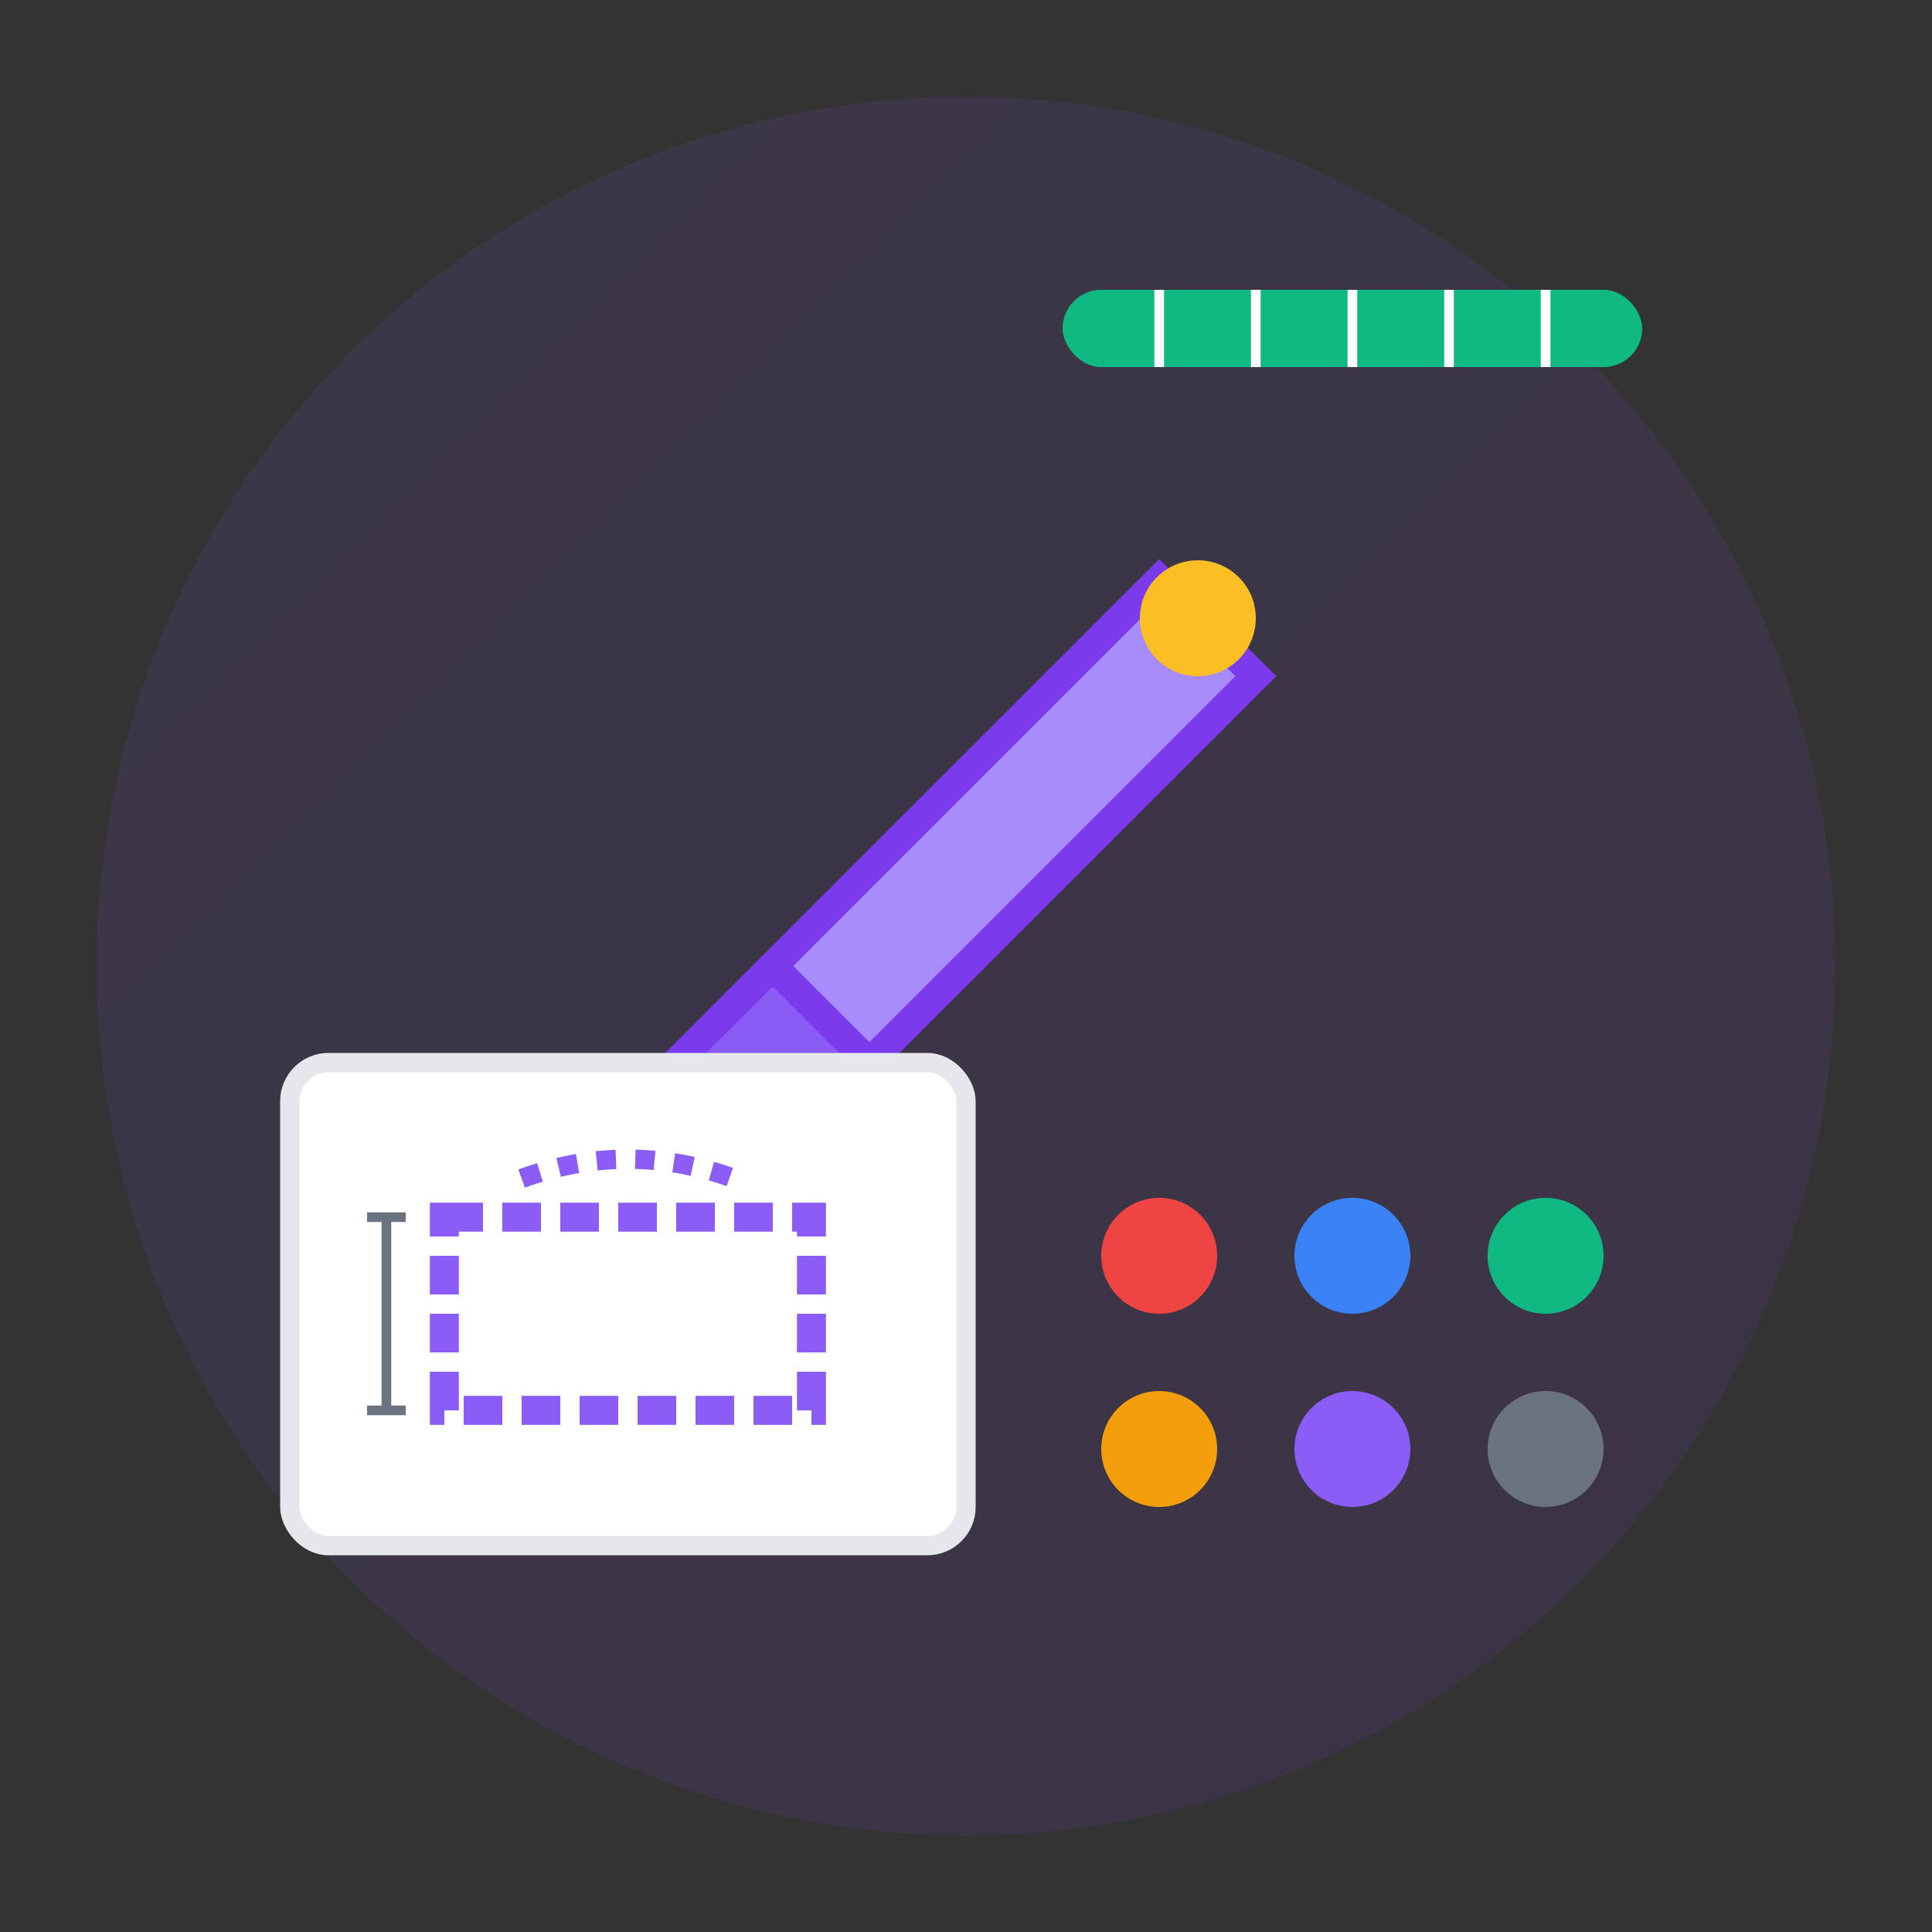 <svg xmlns="http://www.w3.org/2000/svg" viewBox="0 0 100 100" width="100" height="100">
  <rect x="0" y="0" width="100" height="100" fill="#333333" stroke="none"/>
  <defs>
    <linearGradient id="designGradient" x1="0%" y1="0%" x2="100%" y2="100%">
      <stop offset="0%" style="stop-color:#8b5cf6;stop-opacity:1" />
      <stop offset="100%" style="stop-color:#7c3aed;stop-opacity:1" />
    </linearGradient>
  </defs>
  
  <!-- Background circle -->
  <circle cx="50" cy="50" r="45" fill="url(#designGradient)" opacity="0.1"/>
  
  <!-- Design tools -->
  <!-- Pencil -->
  <g transform="translate(25, 25)">
    <path d="M5 35 L15 25 L20 30 L10 40 Z" fill="#8b5cf6" stroke="#7c3aed" stroke-width="1.5"/>
    <path d="M15 25 L35 5 L40 10 L20 30 Z" fill="#a78bfa" stroke="#7c3aed" stroke-width="1.5"/>
    <circle cx="37" cy="7" r="3" fill="#fbbf24"/>
    <path d="M5 35 L2 42 L9 39 Z" fill="#6b7280"/>
  </g>
  
  <!-- Ruler -->
  <g transform="translate(55, 15)">
    <rect x="0" y="0" width="30" height="4" fill="#10b981" rx="2"/>
    <line x1="5" y1="0" x2="5" y2="4" stroke="#ffffff" stroke-width="0.5"/>
    <line x1="10" y1="0" x2="10" y2="4" stroke="#ffffff" stroke-width="0.5"/>
    <line x1="15" y1="0" x2="15" y2="4" stroke="#ffffff" stroke-width="0.5"/>
    <line x1="20" y1="0" x2="20" y2="4" stroke="#ffffff" stroke-width="0.5"/>
    <line x1="25" y1="0" x2="25" y2="4" stroke="#ffffff" stroke-width="0.5"/>
  </g>
  
  <!-- Design sketch -->
  <g transform="translate(15, 55)">
    <rect x="0" y="0" width="35" height="25" fill="#ffffff" stroke="#e5e7eb" stroke-width="1" rx="2"/>
    <!-- Bag outline -->
    <path d="M8 8 L27 8 L27 18 L8 18 Z" fill="none" stroke="#8b5cf6" stroke-width="1.5" stroke-dasharray="2,1"/>
    <path d="M12 6 Q17.5 4 23 6" fill="none" stroke="#8b5cf6" stroke-width="1" stroke-dasharray="1,1"/>
    <!-- Dimension lines -->
    <line x1="5" y1="8" x2="5" y2="18" stroke="#6b7280" stroke-width="0.5"/>
    <line x1="4" y1="8" x2="6" y2="8" stroke="#6b7280" stroke-width="0.5"/>
    <line x1="4" y1="18" x2="6" y2="18" stroke="#6b7280" stroke-width="0.5"/>
  </g>
  
  <!-- Color palette -->
  <g transform="translate(55, 60)">
    <circle cx="5" cy="5" r="3" fill="#ef4444"/>
    <circle cx="15" cy="5" r="3" fill="#3b82f6"/>
    <circle cx="25" cy="5" r="3" fill="#10b981"/>
    <circle cx="5" cy="15" r="3" fill="#f59e0b"/>
    <circle cx="15" cy="15" r="3" fill="#8b5cf6"/>
    <circle cx="25" cy="15" r="3" fill="#6b7280"/>
  </g>
</svg>